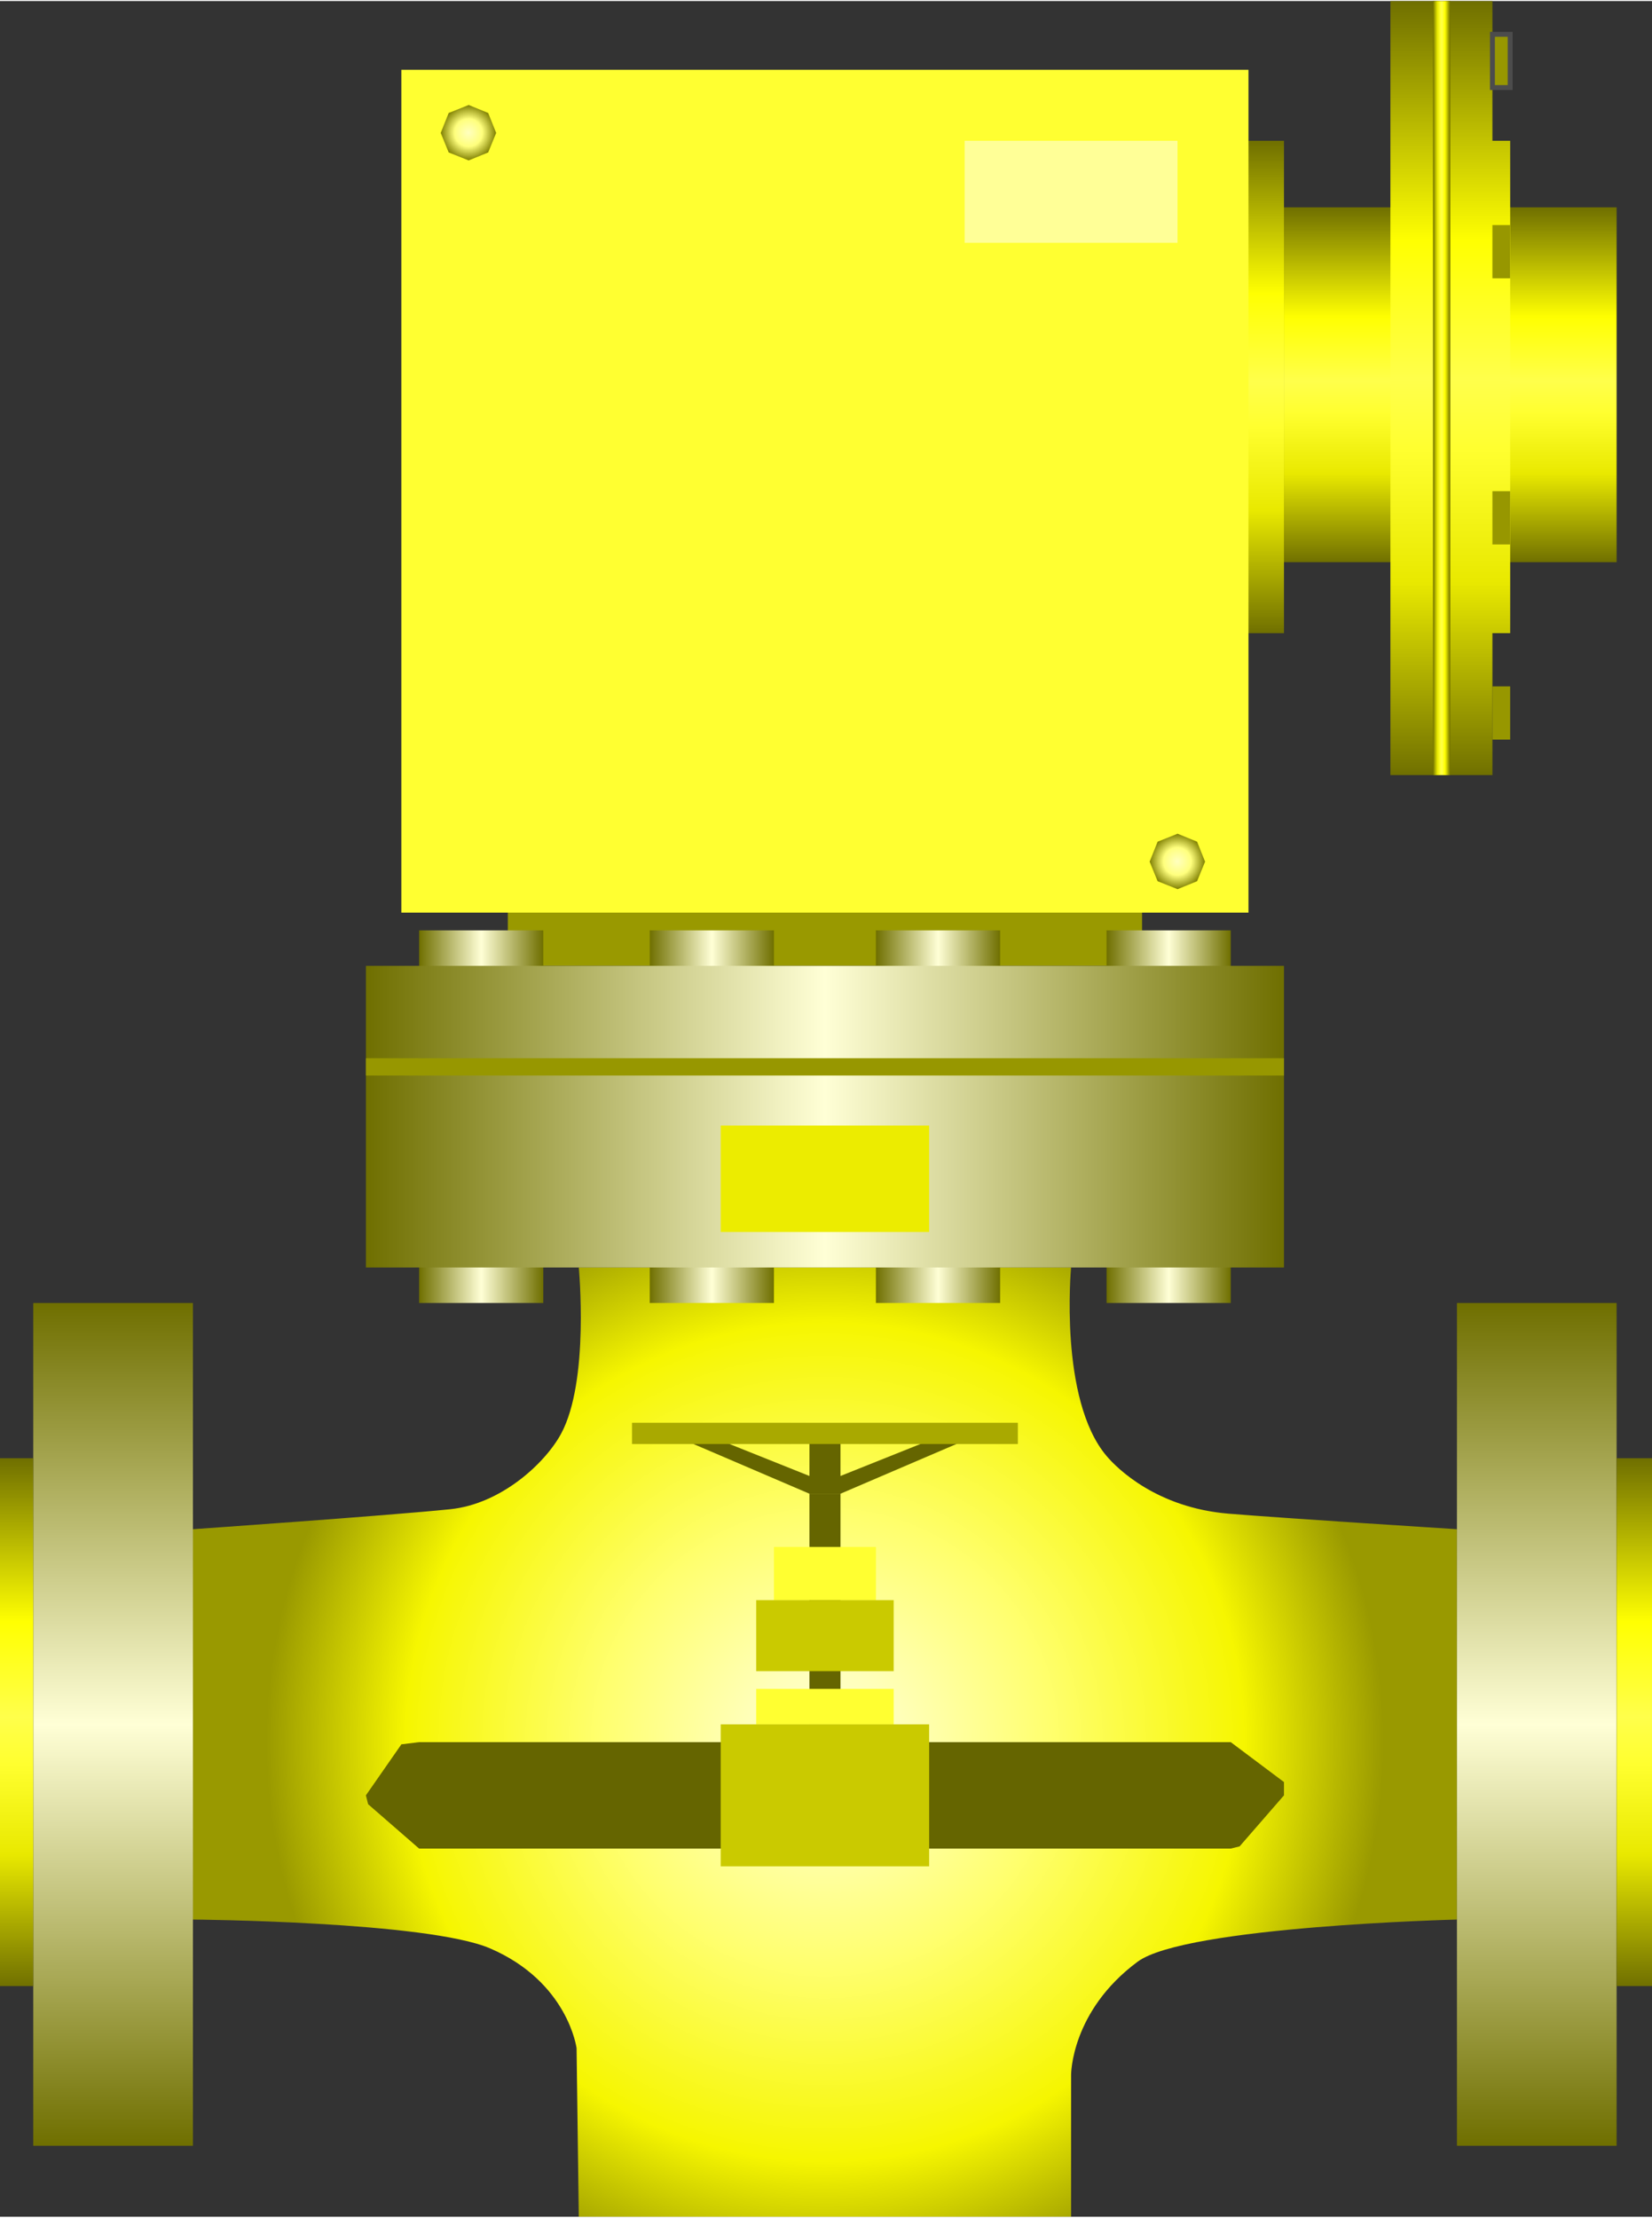 <!DOCTYPE svg PUBLIC "-//W3C//DTD SVG 1.1//EN" "http://www.w3.org/Graphics/SVG/1.1/DTD/svg11.dtd"><svg version="1.1" xmlns="http://www.w3.org/2000/svg" xmlns:xlink="http://www.w3.org/1999/xlink" width="149px" height="200px" viewBox="0 0 83.89 112.5" enable-background="new 0 0 83.89 112.5" xml:space="preserve">
<rect x="0" y="0" width="83.89" height="112.5" fill="#333333" stroke="none"/>
<g id="Group_BodyAndPort">
	<radialGradient id="SVGID_1_" cx="41.891" cy="88.4" r="28.379" gradientUnits="userSpaceOnUse">
		<stop offset="0" style="stop-color:#FFFFD6" />
		<stop offset="0.14" style="stop-color:#FFFFB9" />
		<stop offset="0.4" style="stop-color:#FFFF6F" />
		<stop offset="0.75" style="stop-color:#F6F600" />
		<stop offset="1" style="stop-color:#999900" />
	</radialGradient>
	<path fill="url(#SVGID_1_)" d="M29.391,64.302c0,0,0.556,5.761-0.901,8.446c-0.812,1.496-3.043,3.564-5.63,3.828   C19.601,76.908,9.797,77.59,9.797,77.59v19.819c0,0,11.9,0.091,15.09,1.464c3.958,1.704,4.392,5.067,4.392,5.067l0.112,8.558h25   v-7.207c0,0-0.012-3.229,3.379-5.742c2.428-1.799,16.215-2.14,16.215-2.14V77.59c0,0-8.788-0.556-11.599-0.789   c-3.626-0.301-5.636-2.27-6.193-2.928c-2.433-2.873-1.802-9.571-1.802-9.571H29.391z" />
</g>
<g id="Group_Port2">
	<linearGradient id="SVGID_2_" gradientUnits="userSpaceOnUse" x1="78.039" y1="108.894" x2="78.039" y2="66.103">
		<stop offset="0" style="stop-color:#6F6F00" />
		<stop offset="0.5" style="stop-color:#FFFFD6" />
		<stop offset="1" style="stop-color:#6F6F00" />
	</linearGradient>
	<path fill="url(#SVGID_2_)" d="M82.093,108.895h-8.108V66.104h8.108V108.895z" />
	<linearGradient id="SVGID_3_" gradientUnits="userSpaceOnUse" x1="82.994" y1="100.787" x2="82.994" y2="73.986">
		<stop offset="0" style="stop-color:#6F6F00" />
		<stop offset="0.01" style="stop-color:#757500" />
		<stop offset="0.25" style="stop-color:#E9E900" />
		<stop offset="0.42" style="stop-color:#FFFF2F" />
		<stop offset="0.51" style="stop-color:#FFFF4B" />
		<stop offset="0.69" style="stop-color:#FFFF01" />
		<stop offset="1" style="stop-color:#6F6F00" />
	</linearGradient>
	<path fill="url(#SVGID_3_)" d="M82.093,73.986h1.802v26.801h-1.802V73.986z" />
</g>
<g id="Group_Port1">
	<linearGradient id="SVGID_4_" gradientUnits="userSpaceOnUse" x1="5.743" y1="108.894" x2="5.743" y2="66.103">
		<stop offset="0" style="stop-color:#6F6F00" />
		<stop offset="0.5" style="stop-color:#FFFFD6" />
		<stop offset="1" style="stop-color:#6F6F00" />
	</linearGradient>
	<path fill="url(#SVGID_4_)" d="M9.797,108.895H1.689V66.104h8.108V108.895z" />
	<linearGradient id="SVGID_5_" gradientUnits="userSpaceOnUse" x1="0.844" y1="100.787" x2="0.844" y2="73.986">
		<stop offset="0" style="stop-color:#6F6F00" />
		<stop offset="0.01" style="stop-color:#757500" />
		<stop offset="0.25" style="stop-color:#E9E900" />
		<stop offset="0.42" style="stop-color:#FFFF2F" />
		<stop offset="0.51" style="stop-color:#FFFF4B" />
		<stop offset="0.69" style="stop-color:#FFFF01" />
		<stop offset="1" style="stop-color:#6F6F00" />
	</linearGradient>
	<path fill="url(#SVGID_5_)" d="M0,73.986h1.689v26.801H0V73.986z" />
</g>
<g id="Group_Shutoff">
	<path fill="#656500" d="M41.103,87.499h1.577V75.788h-1.577V87.499z" />
	<path fill="#656500" d="M62.498,93.806H21.283l-2.59-2.253l-0.113-0.45l1.802-2.59l0.901-0.112h41.215l2.703,2.027v0.675   l-2.252,2.591L62.498,93.806z" />
	<path fill="#FFFF31" d="M39.301,78.49h5.18v2.703h-5.18V78.49z" />
	<path fill="#FFFF31" d="M38.4,85.697h6.982v1.802H38.4V85.697z" />
	<path fill="#CACA00" d="M38.4,81.193h6.982v3.604H38.4V81.193z" />
	<path fill="#CACA00" d="M36.598,87.499h10.585v7.207H36.598V87.499z" />
</g>
<g id="Group_Handle">
	<path fill="#656500" d="M47.184,73.085h1.802l-6.306,2.703h-1.577l-6.306-2.703h1.802l4.504,1.802v-1.802h1.577v1.802   L47.184,73.085z" />
	<path fill="#A9A900" d="M32.094,72.185h19.594v1.079H32.094V72.185z" />
</g>
<g id="Group_Port3">
	<linearGradient id="SVGID_6_" gradientUnits="userSpaceOnUse" x1="73.647" y1="28.492" x2="73.647" y2="10.474">
		<stop offset="0" style="stop-color:#6F6F00" />
		<stop offset="0.01" style="stop-color:#757500" />
		<stop offset="0.25" style="stop-color:#E9E900" />
		<stop offset="0.42" style="stop-color:#FFFF2F" />
		<stop offset="0.51" style="stop-color:#FFFF4B" />
		<stop offset="0.69" style="stop-color:#FFFF01" />
		<stop offset="1" style="stop-color:#6F6F00" />
	</linearGradient>
	<path fill="url(#SVGID_6_)" d="M65.201,10.474h16.892v18.018H65.201V10.474z" />
	<linearGradient id="SVGID_7_" gradientUnits="userSpaceOnUse" x1="73.647" y1="39.302" x2="73.647" y2="0.002">
		<stop offset="0" style="stop-color:#6F6F00" />
		<stop offset="0.01" style="stop-color:#757500" />
		<stop offset="0.25" style="stop-color:#E9E900" />
		<stop offset="0.42" style="stop-color:#FFFF2F" />
		<stop offset="0.51" style="stop-color:#FFFF4B" />
		<stop offset="0.69" style="stop-color:#FFFF01" />
		<stop offset="1" style="stop-color:#6F6F00" />
	</linearGradient>
	<polygon fill="url(#SVGID_7_)" points="75.787,7.096 75.787,0.001 73.084,0.001 70.606,0.001 70.606,39.302 73.084,39.302    75.787,39.302 75.787,32.095 76.688,32.095 76.688,7.096  " />
	<linearGradient id="SVGID_8_" gradientUnits="userSpaceOnUse" x1="64.033" y1="32.095" x2="64.033" y2="7.096">
		<stop offset="0" style="stop-color:#6F6F00" />
		<stop offset="0.01" style="stop-color:#757500" />
		<stop offset="0.25" style="stop-color:#E9E900" />
		<stop offset="0.42" style="stop-color:#FFFF2F" />
		<stop offset="0.51" style="stop-color:#FFFF4B" />
		<stop offset="0.69" style="stop-color:#FFFF01" />
		<stop offset="1" style="stop-color:#6F6F00" />
	</linearGradient>
	<path fill="url(#SVGID_8_)" d="M62.865,7.096h2.336v25h-2.336V7.096z" />
	<path fill="#979700" d="M75.787,37.5h0.9v-2.703h-0.9V37.5z" />
	<path fill="#979700" d="M75.787,14.078h0.9v-2.703h-0.9V14.078z" />
	<path fill="#979700" d="M75.787,27.591h0.9v-2.703h-0.9V27.591z" />
	<linearGradient id="SVGID_9_" gradientUnits="userSpaceOnUse" x1="72.769" y1="19.651" x2="73.647" y2="19.651">
		<stop offset="0" style="stop-color:#6F6F00" />
		<stop offset="0.01" style="stop-color:#757500" />
		<stop offset="0.25" style="stop-color:#E9E900" />
		<stop offset="0.42" style="stop-color:#FFFF2F" />
		<stop offset="0.51" style="stop-color:#FFFF4B" />
		<stop offset="0.69" style="stop-color:#FFFF01" />
		<stop offset="1" style="stop-color:#6F6F00" />
	</linearGradient>
	<rect x="72.769" fill="url(#SVGID_9_)" width="0.878" height="39.302" />
	<path fill="#979700" stroke="#4C4C4C" stroke-width="0.25" d="M75.787,4.393h0.9V1.69h-0.9V4.393z" />
</g>
<g id="Group_Midlayer">
	<path fill="#999900" d="M25.788,45.284h32.207v3.703H25.788V45.284z" />
	<linearGradient id="SVGID_10_" gradientUnits="userSpaceOnUse" x1="21.283" y1="56.645" x2="27.589" y2="56.645">
		<stop offset="0" style="stop-color:#6F6F00" />
		<stop offset="0.5" style="stop-color:#FFFFD6" />
		<stop offset="1" style="stop-color:#6F6F00" />
	</linearGradient>
	<path fill="url(#SVGID_10_)" d="M21.283,66.104h6.306V47.185h-6.306V66.104z" />
	<linearGradient id="SVGID_11_" gradientUnits="userSpaceOnUse" x1="32.995" y1="56.645" x2="39.301" y2="56.645">
		<stop offset="0" style="stop-color:#6F6F00" />
		<stop offset="0.5" style="stop-color:#FFFFD6" />
		<stop offset="1" style="stop-color:#6F6F00" />
	</linearGradient>
	<path fill="url(#SVGID_11_)" d="M32.995,66.104h6.306V47.185h-6.306V66.104z" />
	<linearGradient id="SVGID_12_" gradientUnits="userSpaceOnUse" x1="44.48" y1="56.645" x2="50.787" y2="56.645">
		<stop offset="0" style="stop-color:#6F6F00" />
		<stop offset="0.5" style="stop-color:#FFFFD6" />
		<stop offset="1" style="stop-color:#6F6F00" />
	</linearGradient>
	<path fill="url(#SVGID_12_)" d="M44.48,66.104h6.307V47.185H44.48V66.104z" />
	<linearGradient id="SVGID_13_" gradientUnits="userSpaceOnUse" x1="56.192" y1="56.645" x2="62.498" y2="56.645">
		<stop offset="0" style="stop-color:#6F6F00" />
		<stop offset="0.5" style="stop-color:#FFFFD6" />
		<stop offset="1" style="stop-color:#6F6F00" />
	</linearGradient>
	<path fill="url(#SVGID_13_)" d="M56.192,66.104h6.306V47.185h-6.306V66.104z" />
	<linearGradient id="SVGID_14_" gradientUnits="userSpaceOnUse" x1="18.581" y1="56.645" x2="65.201" y2="56.645">
		<stop offset="0" style="stop-color:#6F6F00" />
		<stop offset="0.5" style="stop-color:#FFFFD6" />
		<stop offset="1" style="stop-color:#6F6F00" />
	</linearGradient>
	<rect x="18.581" y="48.987" fill="url(#SVGID_14_)" width="46.621" height="15.315" />
	<rect x="18.581" y="53.677" fill="#979700" width="46.621" height="0.878" />
</g>
<g id="Group_MotorBox">
	<path fill="#FFFF31" d="M20.382,3.492h43.017v42.792H20.382V3.492z" />
</g>
<g id="Group_Bolt">
	<radialGradient id="SVGID_15_" cx="23.788" cy="6.686" r="1.408" gradientUnits="userSpaceOnUse">
		<stop offset="0" style="stop-color:#FFFFBF" />
		<stop offset="0.5" style="stop-color:#FFFF7D" />
		<stop offset="1" style="stop-color:#7F7F00" />
	</radialGradient>
	<path fill="url(#SVGID_15_)" d="M23.799,8.093l-1.014-0.405L22.38,6.697l0.405-1.013l1.014-0.406l0.991,0.406l0.406,1.013   L24.79,7.688L23.799,8.093" />
	<radialGradient id="SVGID_16_" cx="59.787" cy="43.685" r="1.408" gradientUnits="userSpaceOnUse">
		<stop offset="0" style="stop-color:#FFFFBF" />
		<stop offset="0.5" style="stop-color:#FFFF7D" />
		<stop offset="1" style="stop-color:#7F7F00" />
	</radialGradient>
	<path fill="url(#SVGID_16_)" d="M59.799,45.094l-1.014-0.406l-0.405-0.991l0.405-1.013l1.014-0.406l0.99,0.406l0.406,1.013   l-0.406,0.991L59.799,45.094" />
</g>
<g id="Group_Label2">
	<path fill="#FFFF97" d="M48.985,7.096h10.811v5.18H48.985V7.096z" />
</g>
<g id="Group_Label1">
	<path fill="#ECEC00" d="M36.598,57.095h10.585V62.5H36.598V57.095z" />
</g>
</svg>